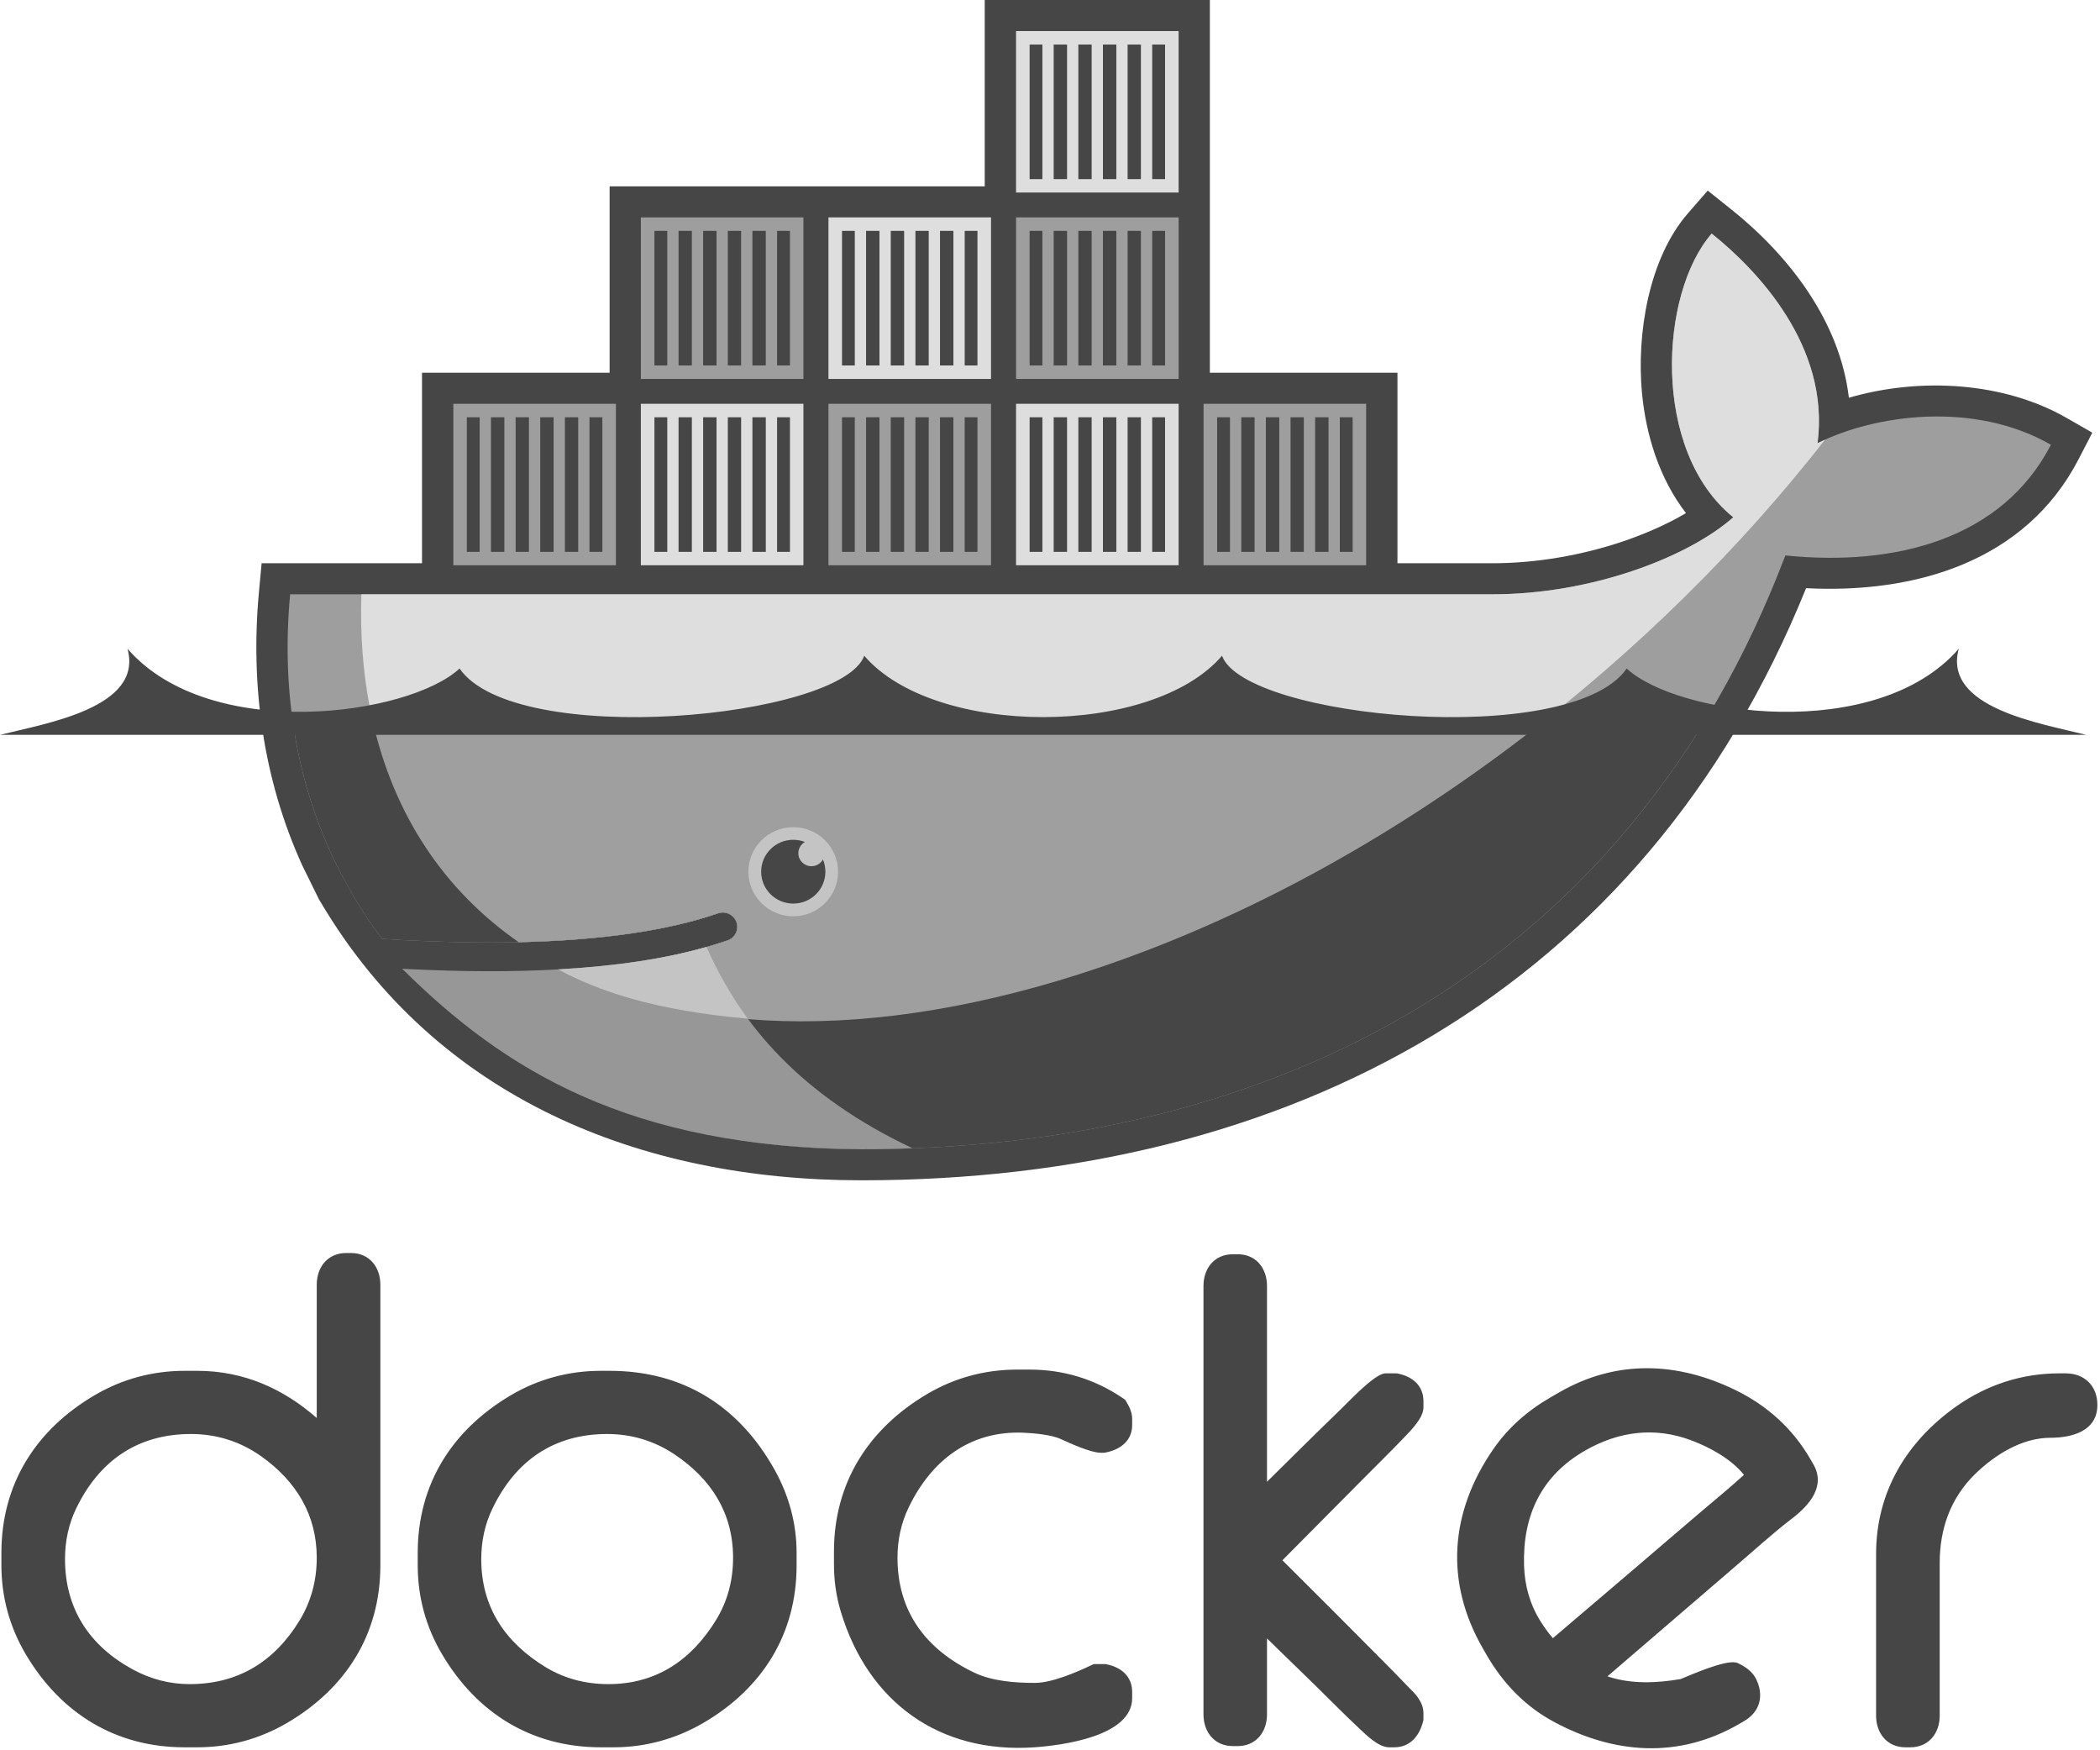 <?xml version="1.0" encoding="UTF-8" standalone="no"?>
<svg width="24px" height="20px" viewBox="0 0 24 20" version="1.1" xmlns="http://www.w3.org/2000/svg" xmlns:xlink="http://www.w3.org/1999/xlink" xmlns:sketch="http://www.bohemiancoding.com/sketch/ns">
    <!-- Generator: Sketch 3.5.2 (25235) - http://www.bohemiancoding.com/sketch -->
    <title>icn-docker</title>
    <desc>Created with Sketch.</desc>
    <defs></defs>
    <g id="assets" stroke="none" stroke-width="1" fill="none" fill-rule="evenodd" sketch:type="MSPage">
        <g id="guidelines-assets" sketch:type="MSArtboardGroup" transform="translate(-960, -163)">
            <g id="icn-docker" sketch:type="MSLayerGroup" transform="translate(960, 163)">
                <g id="Group-9" sketch:type="MSShapeGroup">
                    <path d="M3.62,16.203 L3.62,14.679 C3.62,14.479 3.746,14.318 3.955,14.318 L4.013,14.318 C4.221,14.318 4.347,14.479 4.347,14.679 L4.347,17.887 C4.347,18.669 3.958,19.291 3.28,19.688 C2.965,19.872 2.618,19.966 2.254,19.966 L2.11,19.966 C1.322,19.966 0.696,19.579 0.296,18.906 C0.111,18.594 0.016,18.249 0.016,17.887 L0.016,17.744 C0.016,16.961 0.406,16.339 1.083,15.942 C1.398,15.757 1.745,15.664 2.11,15.664 L2.254,15.664 C2.787,15.664 3.239,15.869 3.62,16.203 L3.62,16.203 Z M0.743,17.815 C0.743,18.38 1.019,18.805 1.517,19.076 C1.719,19.186 1.937,19.244 2.167,19.244 C2.726,19.244 3.14,18.983 3.426,18.513 C3.558,18.294 3.62,18.055 3.62,17.8 C3.62,17.311 3.387,16.928 2.99,16.644 C2.749,16.472 2.477,16.386 2.182,16.386 C1.573,16.386 1.135,16.691 0.872,17.234 C0.783,17.417 0.743,17.612 0.743,17.815 L0.743,17.815 Z M6.867,15.664 L6.968,15.664 C7.809,15.664 8.449,16.069 8.855,16.799 C9.017,17.091 9.104,17.41 9.104,17.744 L9.104,17.887 C9.104,18.669 8.716,19.292 8.037,19.688 C7.722,19.871 7.375,19.966 7.011,19.966 L6.867,19.966 C6.079,19.966 5.453,19.579 5.054,18.906 C4.868,18.594 4.774,18.249 4.774,17.887 L4.774,17.744 C4.774,16.961 5.164,16.341 5.84,15.942 C6.154,15.757 6.502,15.664 6.867,15.664 L6.867,15.664 Z M5.5,17.815 C5.5,18.364 5.771,18.767 6.237,19.051 C6.457,19.184 6.698,19.244 6.954,19.244 C7.499,19.244 7.902,18.97 8.183,18.512 C8.317,18.294 8.378,18.054 8.378,17.8 C8.378,17.29 8.13,16.901 7.708,16.618 C7.476,16.464 7.218,16.386 6.939,16.386 C6.33,16.386 5.892,16.691 5.63,17.234 C5.541,17.417 5.5,17.612 5.5,17.815 L5.5,17.815 Z M12.124,16.444 C12.015,16.393 11.809,16.376 11.691,16.371 C11.084,16.348 10.645,16.688 10.387,17.22 C10.298,17.403 10.257,17.598 10.257,17.8 C10.257,18.419 10.584,18.851 11.139,19.115 C11.342,19.211 11.604,19.23 11.826,19.23 C12.021,19.23 12.297,19.111 12.47,19.029 L12.5,19.015 L12.634,19.015 L12.649,19.018 C12.814,19.052 12.939,19.156 12.939,19.333 L12.939,19.404 C12.939,19.844 12.13,19.944 11.822,19.966 C10.734,20.041 9.92,19.447 9.609,18.415 C9.555,18.236 9.531,18.059 9.531,17.872 L9.531,17.729 C9.531,16.947 9.922,16.327 10.598,15.928 C10.912,15.743 11.259,15.65 11.624,15.65 L11.768,15.65 C12.155,15.65 12.512,15.759 12.832,15.976 L12.858,15.994 L12.875,16.021 C12.909,16.078 12.939,16.144 12.939,16.211 L12.939,16.283 C12.939,16.467 12.8,16.566 12.633,16.598 L12.619,16.6 L12.576,16.6 C12.467,16.6 12.221,16.489 12.124,16.444 L12.124,16.444 Z M14.48,16.932 C14.763,16.652 15.046,16.371 15.332,16.095 C15.412,16.018 15.714,15.693 15.833,15.693 L15.963,15.693 L15.978,15.696 C16.144,15.73 16.268,15.834 16.268,16.011 L16.268,16.082 C16.268,16.203 16.126,16.343 16.047,16.426 C15.88,16.601 15.704,16.771 15.534,16.944 L14.656,17.829 C15.034,18.205 15.411,18.581 15.786,18.96 C15.89,19.065 15.994,19.17 16.096,19.277 C16.132,19.314 16.185,19.361 16.215,19.414 C16.248,19.463 16.268,19.518 16.268,19.577 L16.268,19.651 L16.264,19.669 C16.223,19.833 16.118,19.966 15.934,19.966 L15.876,19.966 C15.756,19.966 15.62,19.831 15.538,19.754 C15.368,19.595 15.204,19.428 15.038,19.265 L14.48,18.722 L14.48,19.591 C14.48,19.791 14.354,19.952 14.146,19.952 L14.089,19.952 C13.88,19.952 13.754,19.791 13.754,19.591 L13.754,14.693 C13.754,14.492 13.88,14.332 14.089,14.332 L14.146,14.332 C14.354,14.332 14.48,14.492 14.48,14.693 L14.48,16.932 L14.48,16.932 Z M23.535,15.693 L23.607,15.693 C23.825,15.693 23.97,15.838 23.97,16.054 C23.97,16.352 23.682,16.429 23.434,16.429 C23.107,16.429 22.796,16.625 22.571,16.845 C22.291,17.12 22.168,17.471 22.168,17.858 L22.168,19.605 C22.168,19.805 22.042,19.966 21.833,19.966 L21.776,19.966 C21.567,19.966 21.441,19.805 21.441,19.605 L21.441,17.758 C21.441,17.048 21.789,16.469 22.368,16.063 C22.715,15.821 23.111,15.693 23.535,15.693 L23.535,15.693 Z M18.371,19.155 C18.636,19.246 18.937,19.233 19.208,19.186 C19.347,19.128 19.702,18.974 19.832,18.996 L19.853,19 L19.871,19.009 C19.951,19.047 20.027,19.102 20.068,19.182 C20.163,19.371 20.117,19.561 19.93,19.668 L19.868,19.704 C19.179,20.099 18.446,20.044 17.759,19.675 C17.431,19.499 17.18,19.237 16.994,18.918 L16.951,18.843 C16.509,18.082 16.568,17.281 17.067,16.558 C17.24,16.308 17.465,16.114 17.728,15.963 L17.827,15.906 C18.476,15.534 19.172,15.56 19.838,15.886 C20.197,16.062 20.487,16.324 20.687,16.668 L20.723,16.73 C20.869,16.98 20.68,17.198 20.486,17.347 C20.26,17.52 20.033,17.728 19.816,17.913 C19.334,18.327 18.853,18.741 18.371,19.155 L18.371,19.155 Z M17.747,18.719 C18.287,18.26 18.826,17.801 19.363,17.34 C19.547,17.182 19.749,17.019 19.931,16.853 C19.785,16.67 19.54,16.538 19.333,16.46 C18.914,16.301 18.501,16.354 18.116,16.575 C17.613,16.863 17.399,17.322 17.418,17.894 C17.425,18.119 17.486,18.336 17.607,18.528 C17.649,18.595 17.696,18.659 17.747,18.719 L17.747,18.719 Z" id="Fill-1" fill="#464646"></path>
                    <path d="M13.827,4.259 L15.971,4.259 L15.971,6.436 L17.055,6.436 C17.555,6.436 18.07,6.347 18.544,6.188 C18.777,6.109 19.038,6 19.268,5.863 C18.965,5.47 18.811,4.975 18.765,4.486 C18.704,3.822 18.839,2.957 19.291,2.437 L19.517,2.178 L19.785,2.392 C20.461,2.932 21.03,3.686 21.13,4.545 C21.944,4.308 22.9,4.364 23.617,4.775 L23.912,4.944 L23.757,5.244 C23.15,6.421 21.881,6.785 20.641,6.721 C18.785,11.313 14.744,13.487 9.845,13.487 C7.314,13.487 4.992,12.547 3.669,10.316 L3.647,10.28 L3.455,9.89 C3.008,8.908 2.859,7.832 2.96,6.758 L2.99,6.436 L4.823,6.436 L4.823,4.259 L6.967,4.259 L6.967,2.129 L11.254,2.129 L11.254,0 L13.827,0 L13.827,4.259" id="Fill-2" fill="#464646"></path>
                    <path d="M20.772,5.064 C20.916,3.955 20.08,3.083 19.562,2.669 C18.964,3.355 18.871,5.154 19.809,5.911 C19.285,6.372 18.183,6.791 17.055,6.791 L3.316,6.791 C3.206,7.961 3.413,9.039 3.885,9.961 L4.042,10.245 C4.141,10.412 4.249,10.573 4.366,10.728 L4.366,10.728 C4.93,10.764 5.451,10.776 5.928,10.766 L5.928,10.766 C6.864,10.745 7.628,10.636 8.207,10.436 C8.293,10.406 8.387,10.452 8.417,10.537 C8.447,10.623 8.401,10.716 8.315,10.746 C8.238,10.772 8.158,10.797 8.075,10.821 C8.075,10.821 8.075,10.821 8.075,10.821 C7.619,10.95 7.13,11.037 6.499,11.076 C6.537,11.076 6.46,11.081 6.46,11.081 C6.439,11.083 6.412,11.086 6.39,11.087 C6.142,11.101 5.874,11.104 5.6,11.104 C5.3,11.104 5.005,11.098 4.675,11.081 L4.667,11.087 C5.812,12.365 7.601,13.132 9.845,13.132 C14.593,13.132 18.621,11.041 20.404,6.347 C21.67,6.476 22.886,6.155 23.439,5.082 C22.558,4.577 21.425,4.738 20.772,5.064" id="Fill-3" fill="#9E9E9E"></path>
                    <path d="M20.772,5.064 C20.916,3.955 20.08,3.083 19.562,2.669 C18.964,3.355 18.871,5.154 19.809,5.911 C19.285,6.372 18.183,6.791 17.055,6.791 L4.13,6.791 C4.073,8.583 4.743,9.943 5.928,10.766 L5.928,10.766 C6.864,10.745 7.628,10.636 8.207,10.436 C8.293,10.406 8.387,10.452 8.417,10.537 C8.447,10.623 8.401,10.716 8.315,10.746 C8.238,10.772 8.158,10.797 8.075,10.821 C8.075,10.821 8.075,10.821 8.075,10.821 C7.619,10.95 7.088,11.048 6.457,11.087 C6.457,11.087 6.442,11.073 6.442,11.073 C8.058,11.896 10.401,11.893 13.087,10.868 C16.099,9.718 18.902,7.528 20.858,5.024 C20.829,5.037 20.8,5.05 20.772,5.064" id="Fill-4" fill="#DEDEDE"></path>
                    <path d="M3.342,8.212 C3.427,8.839 3.612,9.426 3.885,9.961 L4.042,10.245 C4.141,10.412 4.249,10.573 4.366,10.728 C4.931,10.764 5.451,10.776 5.928,10.766 C6.864,10.745 7.628,10.636 8.207,10.436 C8.293,10.406 8.387,10.452 8.417,10.537 C8.447,10.623 8.401,10.716 8.315,10.746 C8.238,10.772 8.158,10.797 8.075,10.821 C8.075,10.821 8.075,10.821 8.075,10.821 C7.619,10.95 7.091,11.043 6.46,11.081 C6.438,11.083 6.401,11.083 6.379,11.084 C6.131,11.098 5.865,11.107 5.591,11.107 C5.292,11.107 4.986,11.101 4.656,11.084 C5.8,12.362 7.601,13.132 9.845,13.132 C13.91,13.132 17.447,11.599 19.499,8.212 L3.342,8.212" id="Fill-5" fill="#464646"></path>
                    <path d="M4.253,8.212 C4.496,9.313 5.08,10.177 5.928,10.766 C6.864,10.745 7.628,10.636 8.207,10.436 C8.293,10.406 8.387,10.452 8.417,10.537 C8.447,10.623 8.401,10.716 8.315,10.746 C8.238,10.772 8.158,10.797 8.075,10.821 C8.075,10.821 8.075,10.821 8.075,10.821 C7.619,10.95 7.08,11.043 6.449,11.081 C8.065,11.905 10.401,11.893 13.087,10.868 C14.712,10.248 16.276,9.324 17.68,8.212 L4.253,8.212" id="Fill-6" fill="#9F9F9F"></path>
                    <path d="M5.181,4.614 L7.039,4.614 L7.039,6.459 L5.181,6.459 L5.181,4.614 Z M5.335,4.768 L5.482,4.768 L5.482,6.306 L5.335,6.306 L5.335,4.768 Z M5.611,4.768 L5.764,4.768 L5.764,6.306 L5.611,6.306 L5.611,4.768 Z M5.893,4.768 L6.045,4.768 L6.045,6.306 L5.893,6.306 L5.893,4.768 Z M6.174,4.768 L6.327,4.768 L6.327,6.306 L6.174,6.306 L6.174,4.768 Z M6.456,4.768 L6.608,4.768 L6.608,6.306 L6.456,6.306 L6.456,4.768 Z M6.737,4.768 L6.884,4.768 L6.884,6.306 L6.737,6.306 L6.737,4.768 Z" id="Fill-7" fill="#9E9E9E"></path>
                    <path d="M7.324,2.484 L9.182,2.484 L9.182,4.33 L7.324,4.33 L7.324,2.484 Z M7.479,2.638 L7.626,2.638 L7.626,4.176 L7.479,4.176 L7.479,2.638 Z M7.755,2.638 L7.907,2.638 L7.907,4.176 L7.755,4.176 L7.755,2.638 Z M8.036,2.638 L8.189,2.638 L8.189,4.176 L8.036,4.176 L8.036,2.638 Z M8.318,2.638 L8.47,2.638 L8.47,4.176 L8.318,4.176 L8.318,2.638 Z M8.599,2.638 L8.752,2.638 L8.752,4.176 L8.599,4.176 L8.599,2.638 Z M8.881,2.638 L9.028,2.638 L9.028,4.176 L8.881,4.176 L8.881,2.638 Z" id="Fill-8" fill="#9E9E9E"></path>
                    <path d="M7.324,4.614 L9.182,4.614 L9.182,6.459 L7.324,6.459 L7.324,4.614 Z M7.479,4.768 L7.626,4.768 L7.626,6.306 L7.479,6.306 L7.479,4.768 Z M7.755,4.768 L7.907,4.768 L7.907,6.306 L7.755,6.306 L7.755,4.768 Z M8.036,4.768 L8.189,4.768 L8.189,6.306 L8.036,6.306 L8.036,4.768 Z M8.318,4.768 L8.47,4.768 L8.47,6.306 L8.318,6.306 L8.318,4.768 Z M8.599,4.768 L8.752,4.768 L8.752,6.306 L8.599,6.306 L8.599,4.768 Z M8.881,4.768 L9.028,4.768 L9.028,6.306 L8.881,6.306 L8.881,4.768 Z" id="Fill-9" fill="#DEDEDE"></path>
                    <path d="M9.468,4.614 L11.326,4.614 L11.326,6.459 L9.468,6.459 L9.468,4.614 Z M9.623,4.768 L9.769,4.768 L9.769,6.306 L9.623,6.306 L9.623,4.768 Z M9.898,4.768 L10.051,4.768 L10.051,6.306 L9.898,6.306 L9.898,4.768 Z M10.18,4.768 L10.333,4.768 L10.333,6.306 L10.18,6.306 L10.18,4.768 Z M10.462,4.768 L10.614,4.768 L10.614,6.306 L10.462,6.306 L10.462,4.768 Z M10.743,4.768 L10.896,4.768 L10.896,6.306 L10.743,6.306 L10.743,4.768 Z M11.025,4.768 L11.171,4.768 L11.171,6.306 L11.025,6.306 L11.025,4.768 Z" id="Fill-10" fill="#9E9E9E"></path>
                    <path d="M9.468,2.484 L11.326,2.484 L11.326,4.33 L9.468,4.33 L9.468,2.484 Z M9.623,2.638 L9.769,2.638 L9.769,4.176 L9.623,4.176 L9.623,2.638 Z M9.898,2.638 L10.051,2.638 L10.051,4.176 L9.898,4.176 L9.898,2.638 Z M10.18,2.638 L10.333,2.638 L10.333,4.176 L10.18,4.176 L10.18,2.638 Z M10.462,2.638 L10.614,2.638 L10.614,4.176 L10.462,4.176 L10.462,2.638 Z M10.743,2.638 L10.896,2.638 L10.896,4.176 L10.743,4.176 L10.743,2.638 Z M11.025,2.638 L11.171,2.638 L11.171,4.176 L11.025,4.176 L11.025,2.638 Z" id="Fill-11" fill="#DEDEDE"></path>
                    <path d="M11.612,4.614 L13.47,4.614 L13.47,6.459 L11.612,6.459 L11.612,4.614 Z M11.767,4.768 L11.913,4.768 L11.913,6.306 L11.767,6.306 L11.767,4.768 Z M12.042,4.768 L12.195,4.768 L12.195,6.306 L12.042,6.306 L12.042,4.768 Z M12.324,4.768 L12.476,4.768 L12.476,6.306 L12.324,6.306 L12.324,4.768 Z M12.605,4.768 L12.758,4.768 L12.758,6.306 L12.605,6.306 L12.605,4.768 Z M12.887,4.768 L13.039,4.768 L13.039,6.306 L12.887,6.306 L12.887,4.768 Z M13.168,4.768 L13.315,4.768 L13.315,6.306 L13.168,6.306 L13.168,4.768 Z" id="Fill-12" fill="#DEDEDE"></path>
                    <path d="M11.612,2.484 L13.47,2.484 L13.47,4.33 L11.612,4.33 L11.612,2.484 Z M11.767,2.638 L11.913,2.638 L11.913,4.176 L11.767,4.176 L11.767,2.638 Z M12.042,2.638 L12.195,2.638 L12.195,4.176 L12.042,4.176 L12.042,2.638 Z M12.324,2.638 L12.476,2.638 L12.476,4.176 L12.324,4.176 L12.324,2.638 Z M12.605,2.638 L12.758,2.638 L12.758,4.176 L12.605,4.176 L12.605,2.638 Z M12.887,2.638 L13.039,2.638 L13.039,4.176 L12.887,4.176 L12.887,2.638 Z M13.168,2.638 L13.315,2.638 L13.315,4.176 L13.168,4.176 L13.168,2.638 Z" id="Fill-13" fill="#9E9E9E"></path>
                    <path d="M11.612,0.355 L13.47,0.355 L13.47,2.2 L11.612,2.2 L11.612,0.355 Z M11.767,0.509 L11.913,0.509 L11.913,2.047 L11.767,2.047 L11.767,0.509 Z M12.042,0.509 L12.195,0.509 L12.195,2.047 L12.042,2.047 L12.042,0.509 Z M12.324,0.509 L12.476,0.509 L12.476,2.047 L12.324,2.047 L12.324,0.509 Z M12.605,0.509 L12.758,0.509 L12.758,2.047 L12.605,2.047 L12.605,0.509 Z M12.887,0.509 L13.039,0.509 L13.039,2.047 L12.887,2.047 L12.887,0.509 Z M13.168,0.509 L13.315,0.509 L13.315,2.047 L13.168,2.047 L13.168,0.509 Z" id="Fill-14" fill="#DEDEDE"></path>
                    <path d="M13.755,4.614 L15.613,4.614 L15.613,6.459 L13.755,6.459 L13.755,4.614 Z M13.91,4.768 L14.057,4.768 L14.057,6.306 L13.91,6.306 L13.91,4.768 Z M14.186,4.768 L14.338,4.768 L14.338,6.306 L14.186,6.306 L14.186,4.768 Z M14.467,4.768 L14.62,4.768 L14.62,6.306 L14.467,6.306 L14.467,4.768 Z M14.749,4.768 L14.901,4.768 L14.901,6.306 L14.749,6.306 L14.749,4.768 Z M15.03,4.768 L15.183,4.768 L15.183,6.306 L15.03,6.306 L15.03,4.768 Z M15.312,4.768 L15.459,4.768 L15.459,6.306 L15.312,6.306 L15.312,4.768 Z" id="Fill-15" fill="#9E9E9E"></path>
                    <path d="M9.066,9.452 C9.349,9.452 9.578,9.68 9.578,9.961 C9.578,10.242 9.349,10.47 9.066,10.47 C8.783,10.47 8.553,10.242 8.553,9.961 C8.553,9.68 8.783,9.452 9.066,9.452" id="Fill-16" fill="#C4C4C4"></path>
                    <path d="M9.066,9.596 C9.113,9.596 9.158,9.605 9.199,9.621 C9.154,9.646 9.124,9.695 9.124,9.75 C9.124,9.832 9.191,9.898 9.274,9.898 C9.33,9.898 9.38,9.867 9.405,9.821 C9.423,9.864 9.433,9.911 9.433,9.961 C9.433,10.162 9.269,10.325 9.066,10.325 C8.863,10.325 8.699,10.162 8.699,9.961 C8.699,9.759 8.863,9.596 9.066,9.596" id="Fill-17" fill="#464646"></path>
                    <path d="M0,8.397 L23.843,8.397 C23.324,8.266 22.201,8.089 22.386,7.413 C21.442,8.498 19.165,8.174 18.591,7.639 C17.951,8.561 14.226,8.211 13.966,7.493 C13.164,8.428 10.679,8.428 9.877,7.493 C9.617,8.211 5.892,8.561 5.252,7.639 C4.678,8.174 2.402,8.498 1.457,7.413 C1.643,8.089 0.519,8.266 0,8.397" id="Fill-18" fill="#464646"></path>
                    <path d="M10.429,13.121 C9.159,12.522 8.462,11.709 8.075,10.821 C7.603,10.955 7.036,11.04 6.378,11.077 C6.13,11.091 5.869,11.098 5.595,11.098 C5.279,11.098 4.947,11.088 4.597,11.07 C5.761,12.226 7.193,13.115 9.845,13.132 C10.041,13.132 10.235,13.128 10.429,13.121" id="Fill-19" fill="#979797"></path>
                    <path d="M8.546,11.64 C8.371,11.403 8.2,11.106 8.075,10.821 C7.603,10.955 7.037,11.04 6.378,11.077 C6.83,11.321 7.477,11.547 8.546,11.64" id="Fill-20" fill="#C4C4C4"></path>
                </g>
            </g>
        </g>
    </g>
</svg>